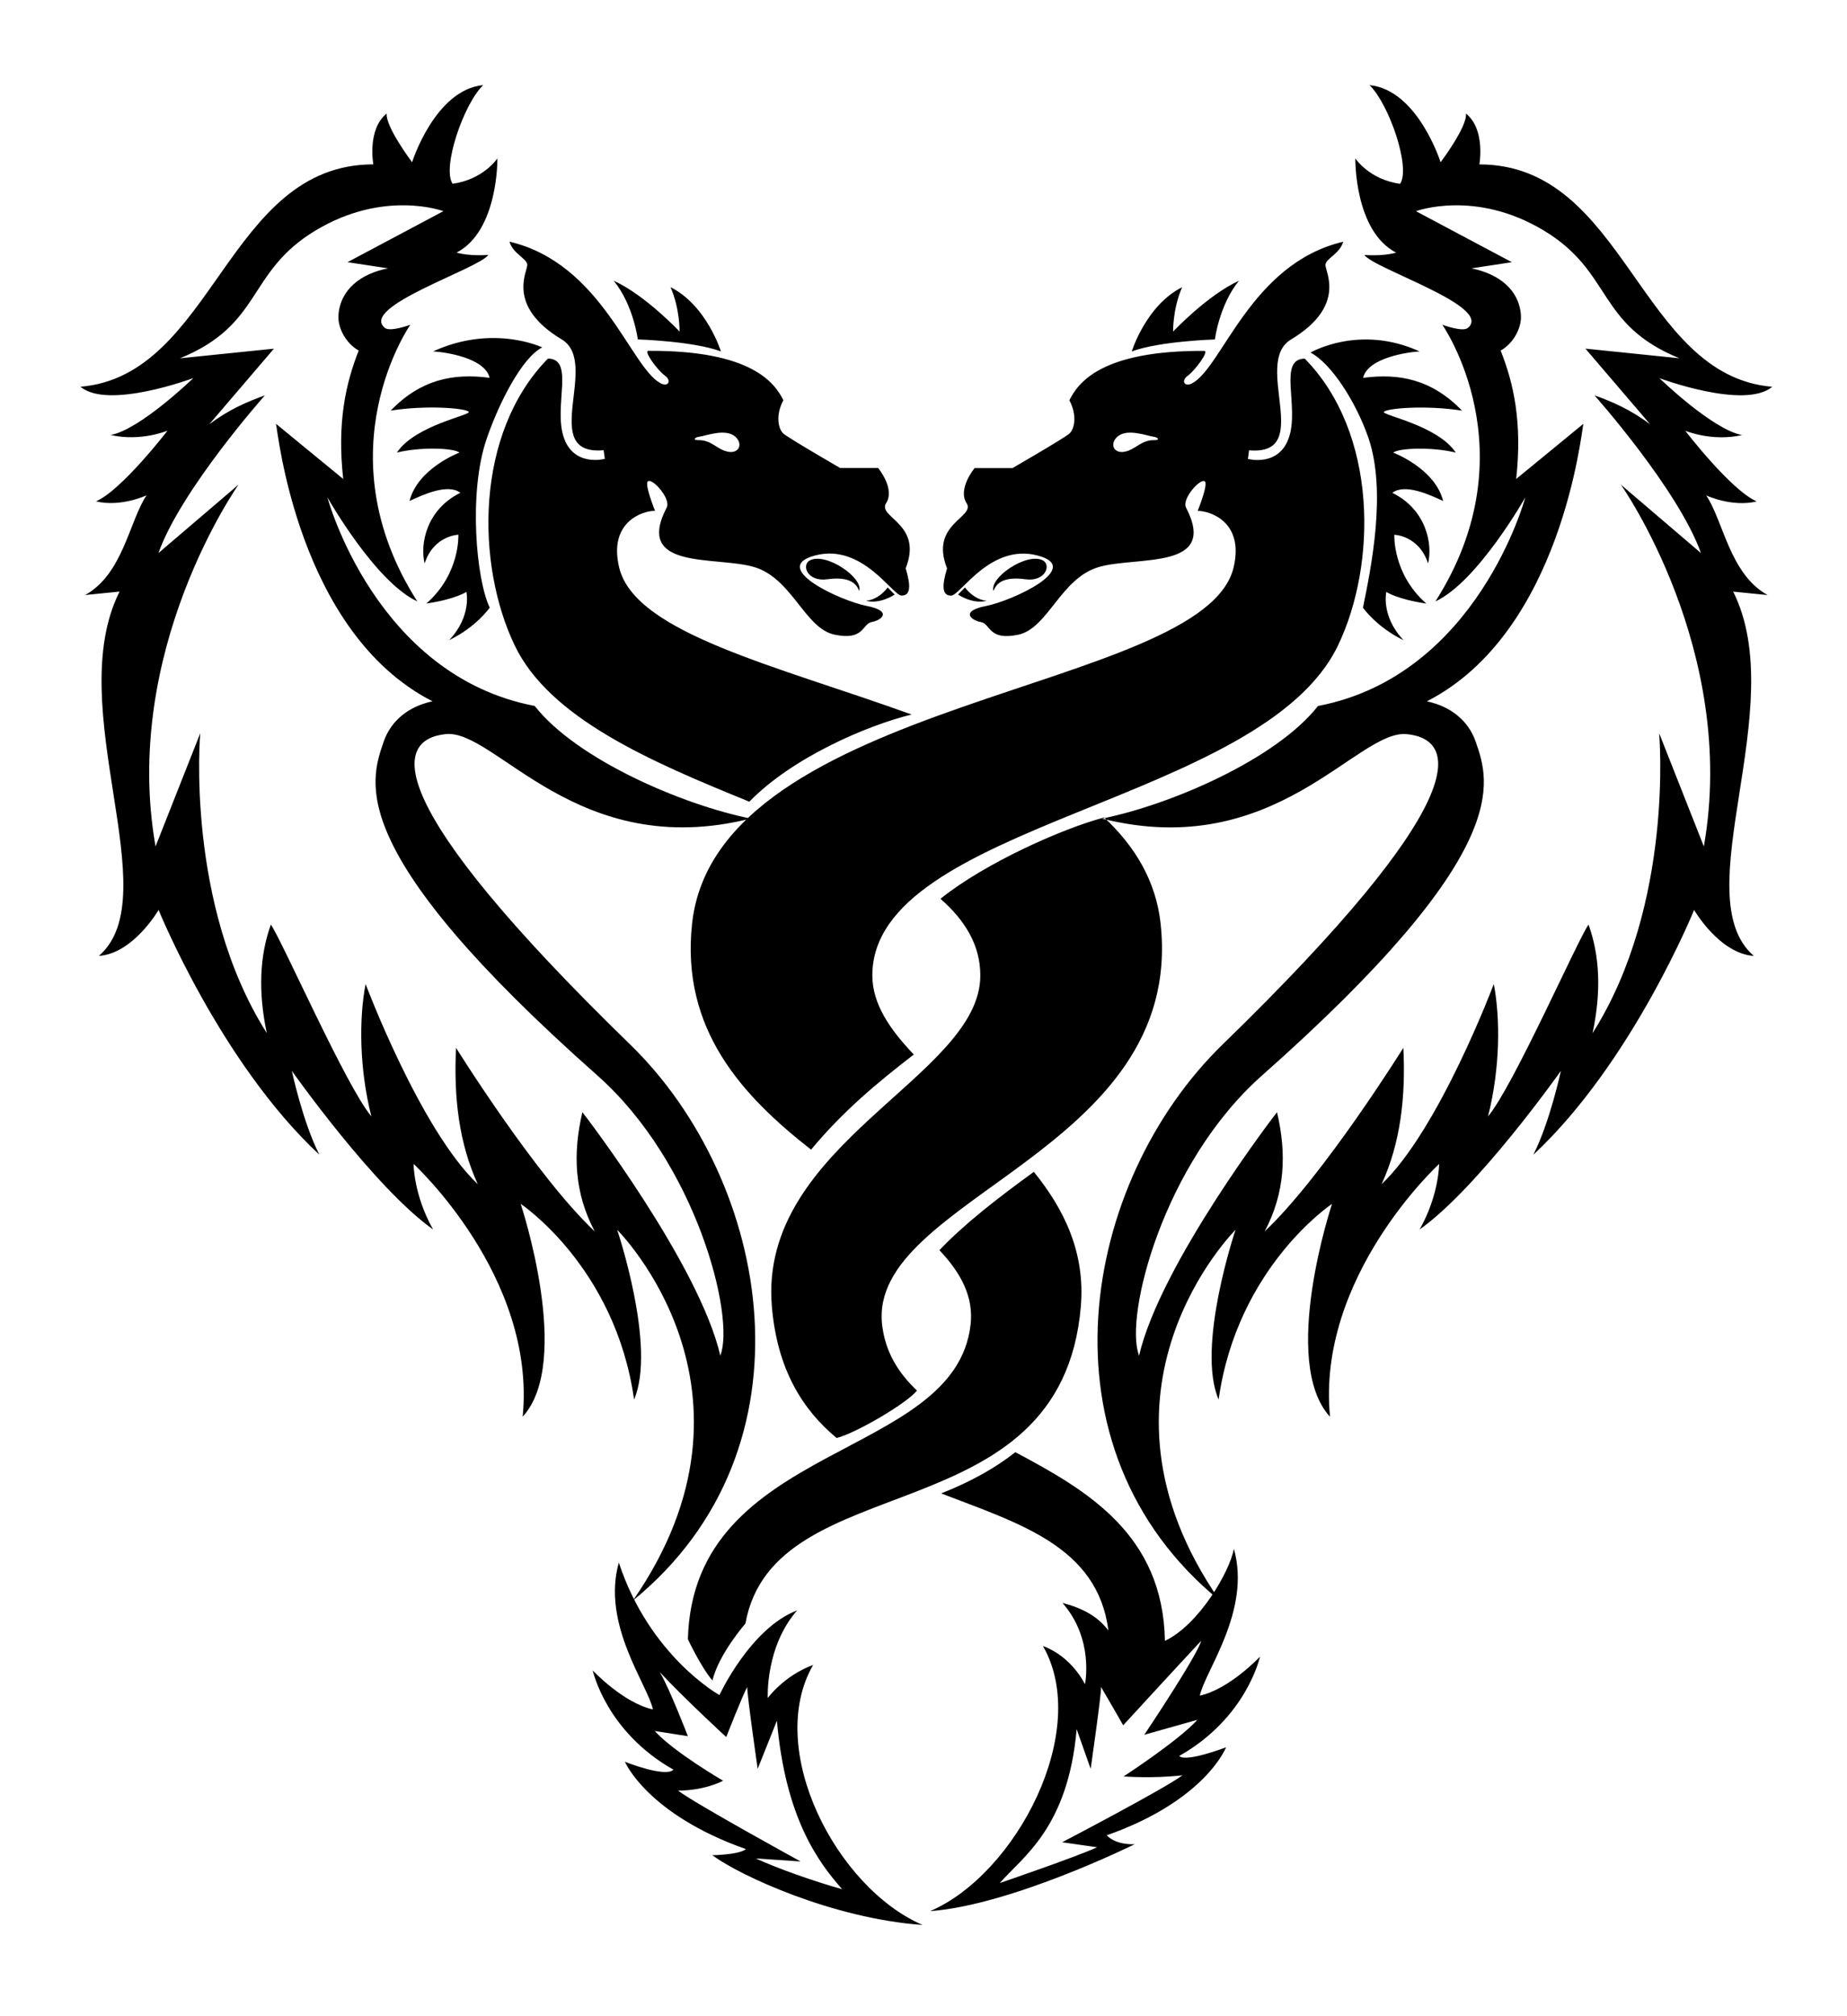 <svg xmlns="http://www.w3.org/2000/svg" xmlns:xlink="http://www.w3.org/1999/xlink" xmlns:a="http://ns.adobe.com/AdobeSVGViewerExtensions/3.0/" version="1.1" baseProfile="tiny" x="0px" y="0px" width="550px" height="600px" viewBox="-26.15 -0.35 600 600" overflow="visible" xml:space="preserve">
<defs>
</defs>
<path d="M131.93,114.86c-5.96,17.35-3.4,45.66,1.01,54.78c0,0-4.32,6.27-13.18,10.56c7.41-7.83,5.6-15.67,5.6-15.67  s-3.5,2.38-13.01,3.78c11.05-9.65,10.4-22.34,10.4-22.34s-8.02,0.23-10.96,9.33c-1.54-6.3,0.56-17.49,11.61-22.94  c-4.06-3.08-12.03,0.56-16.51,2.66c2.66-10.63,16.23-15.72,16.23-15.72c-1.86-1.49-12.59-1.91-20.33,0  c5.97-8.96,24.25-12.13,23.32-13.25c-0.93-1.12-13.43-2.24-25.37-0.37c9.79-10.07,20.24-12.22,32.15-10.65  c-1.49-6.53-14.62-8.38-18.35-8.57c19.59-8.95,35.44-1.3,35.44-1.3C143.45,88.51,136.03,102.92,131.93,114.86 M260.41,402.46  c-4.75-41.38,98.49-55.96,90.47-130.21c-1.49-13.79-8.27-25.04-18.34-34.49c-13.37,3.53-38.64,14.72-53.17,26.4  c8.04,7.06,12.94,15.12,12.94,24.89c0,32.97-72.2,54.47-67.72,107.45c1.73,20.39,9.89,33.45,21.05,42.72  c6.46-1.65,23.18-11.52,26.07-15.42C265.65,418.04,261.42,411.27,260.41,402.46 M208.04,86.46c0,0-4.62-14.97-16.37-20.85  c3.08,7,2.94,14.41,2.94,14.41s-11.19-11.89-21.41-16.51c6.44,7.84,7.84,19.06,7.84,19.06S198.95,83.1,208.04,86.46 M179.45,492  c47.38-68.27-5.11-120.37-5.11-120.37s12.85,38.02,5.49,55.09c-6.06-43.09-36.84-63.52-36.84-63.52s17.07,51.21,0.65,69.11  c4.48-45.51-35.44-82.07-35.44-82.07s0,10.07,6.34,21.27c-19.03-13.43-45.89-51.49-45.89-51.49s3.54,16.6,8.95,27.23  c-32.09-29.85-52.23-79.47-52.23-79.47s-8.21,14.18-19.4,14.92c22.59-19.5-12.13-80.68,6.72-118.27l-11.19,1.12  c12.33-6.81,14.36-24.06,19.96-32.37c0,0-8.3,3.92-16.42,1.96c8.39-3.64,23.22-22.95,23.22-22.95s-8.67,3.64-18.47,1.4  c9.51-1.68,26.86-18.47,26.86-18.47S8.95,105.49,0,97.93c43.37-3.64,47.57-72.19,95.13-72.19c0,0-2.1-11.33,4.34-16.51  c-0.42,4.34,8.25,15.81,8.25,15.81S115.14,1.54,130.81,0c-6.43,6.3-13.43,26.86-9.93,32.04c10.07-1.4,14.55-8.25,14.55-8.25  s0.37,23.5-13.25,30.59c4.33,1.27,10.32,0.75,10.32,0.75c-3.3,4.62-41.99,16.77-33.64,23.69c1.75,1.44,8.3-1.03,8.3-1.03  s-28.82,41.13,2.24,89.82c-13.71-6.34-29.19-33.76-29.19-33.76s15.48,57.83,67.34,67.71c13.62,17.35,47.94,32.09,70.14,36.56  c-56.47,14.18-82.83-29.1-99.05-27.42c-17.21,1.78-21.11,22.05,59.88,100.73C224.22,355.83,240.27,442.38,179.45,492 M207.89,412.33  c4.77-12.48-7.76-62.29-40-90.83c-81.99-72.57-74.03-94.98-69.4-108.35c2.35-6.79,8.05-11.45,15.86-13.1  c-43.84-22.37-50.28-88-50.84-90.09l21.83,17.91c-2.04-18.37,0.85-31.12,5.04-41.69c-4.06-2.24-6.87-7.28-6.58-11.48  c0.56-8.26,7.13-13.43,16.09-15.21l-13.15-2l31.15-16.56c0,0-19.25-7.19-41.65,6.34C53.85,60.83,59.32,77.65,32.32,88.7l30.52-3.13  l-21,24.54c6.42-4.8,12.29-7.31,18.05-9.37c0,0-27.28,30.65-34.57,51.19l26.03-22.23c0,0-38.19,53.86-26.97,117.47l14.52-36.75  c0,0-4.94,55.5,21.63,97.36c-2.84-13.34-2.36-25.07,1.31-35.24c3.63,5.14,24.42,52.49,32.65,62.27  c-3.97-15.59-4.02-31.96-1.87-42.96c0,0,17.77,47.29,36.45,64.98c-6.1-13.24-7.88-28.23-7.07-44.28c0,0,25.93,41.6,45.05,59.6  c-6.63-12.49-7.18-25.25-4.01-38.7c0.33,0.33,38.01,49.38,44.84,79.15C207.88,412.5,207.86,412.41,207.89,412.33 M262.22,163.09  c0,0-2.69,3.91-7.03,4.33c4.57,1.21,9.3-2.02,9.3-2.02L262.22,163.09z M237,154.27c-2.9,1.43-0.98,7.06,5.6,6.16  c6.81-0.93,9.42,1.12,10.35,3.82C254.44,160.05,242.32,151.66,237,154.27 M269.97,204.34c-14.67,3.6-38.84,14.05-52.7,28.3  c-32.16-13.07-64.92-27.12-76.24-50.77c-12.59-26.3-12.98-68.83,10.82-93.08c8.72,0.04,1.87,15.2,5.04,25.27  c3.17,10.08,13.43,7.28,13.43,7.28l-0.37-2.8c-21.45,1.86-0.93-28.36-13.62-35.97c-18.24-10.95-11-22.23-11.19-24.28  c-0.19-2.05-4.66-3.54-5.78-7.46c30.08,7.09,39.25,40.78,49.1,45.98c2.47,1.31,3.68-0.84,1.35-2.52c-2.33-1.68-7-8.01-5.32-8.02  c33.58-0.18,41.04,10.45,43.84,16.04c-2.61,4.85-1.68,9.33,0,10.82c1.68,1.49,18.47,11.19,18.47,11.19h12.31  c0,0,5.6,6.71,2.61,11.38c-2.99,4.66,12.13,6.62,6.34,21.17c1.68,5.6,1.68,8.86-1.31,8.86c-2.99,0-12.68-16.97-27.98-13.06  c-15.3,3.92,8.02,14.74,16.6,16.41c8.58,1.68,4.85,4.67,1.68,5.23c-3.17,0.56-2.42,6.16-12.12,4.1c-9.7-2.05-13.8-18.47-26.3-22.01  c-12.5-3.54-38.8,1.12-28.21-19.24c1.49-2.86-4.64-9.64-6.09-8.53c-1.21,0.93,2.31,9.58,2.31,9.58c-4.2,0-15.16,3.71-11.66,18.38  C180.07,177.97,226.19,188.49,269.97,204.34 M200.8,115.27c4.29-0.06,5.99,3.13,9.68,3.78c3.23,0.57,4.77-2.27,2.5-4.65  c-3.1-3.25-9.87-0.48-12.18-0.21C199.67,114.33,198.62,115.3,200.8,115.27 M418.38,114.53c5.96,17.35,0.89,42.15-1.77,55.12  c0,0,4.33,6.27,13.18,10.56c-7.42-7.83-5.6-15.67-5.6-15.67s3.5,2.38,13.01,3.78c-11.05-9.65-10.4-22.34-10.4-22.34  s8.02,0.23,10.96,9.33c1.54-6.3-0.56-17.49-11.61-22.94c4.06-3.08,12.03,0.56,16.51,2.66c-2.66-10.63-16.23-15.72-16.23-15.72  c1.86-1.49,12.59-1.91,20.33,0c-5.97-8.96-24.25-12.13-23.32-13.25c0.93-1.12,13.43-2.24,25.37-0.37  c-9.8-10.07-20.24-12.22-32.15-10.65c1.49-6.53,14.62-8.38,18.35-8.57c-19.58-8.95-35.44,0.37-35.44,0.37  C406.1,90.19,414.27,102.59,418.38,114.53 M372.14,539.62c0,0-6.58,17.23-38.77,28.58c3.25,3.36,9.11,2.88,9.11,2.88  s-39.97,19.78-66.48,21.74c27.92-11.97,52.42-58.63,36.65-86.08c9.52,3.51,13.65,12.42,13.65,12.42s3.1-14.55-7.31-26.41  c6.54,1.73,11.38,4.29,14.92,8.94c-3.51-27.26-28.87-34.67-54.32-44.49c9.42-3.71,17.49-8.15,24.09-13.38  c23.53,12.48,47.96,26.79,48.6,61.26c11-5.26,20.96-22.25,22.4-29.89c5.69,20.06-9.42,39.69-11.07,47.67  c9.66-2.12,19.55-12.66,19.55-12.66s-4.29,19.86-26.24,32.24C359.04,544.66,372.14,539.62,372.14,539.62 M357.97,548.71  c-9.58,1.12-19.12,0.37-19.12,0.37s17.8-11.55,23.97-18.37l-17.25,4.85c0,0,17.28-25.74,18.47-30.5  c-8.26,8.85-25.32,27.42-25.32,27.42s-5.87-10.25-7.19-12.44c0.13,2.28-3.38,26.57-3.38,26.57l-4.55-12.87  c-2.79,31.99-17.44,41.36-24.97,49.95c0,0,24.76-8.45,31.62-11.61l-11.36-1.63C318.89,570.45,352.56,552.87,357.97,548.71   M273.56,597.3c-29.17-2.07-59.26-15.95-68.32-22.64c0,0,8.63-0.11,10.94-1.98c-32.18-11.35-39.33-28.36-39.33-28.36  s13.06,5.22,15.79,2.58c-21.95-12.37-26.24-32.23-26.24-32.23s9.88,10.55,19.55,12.66c-1.66-7.98-16.76-27.61-11.07-47.67  c9.99,30.43,32.68,43.01,32.68,43.01s10-21.67,25.25-27.5c-10.41,11.86-9.55,28.46-9.55,28.46s5.21-7.23,14.73-10.74  C222.21,540.35,245.63,585.33,273.56,597.3 M247.43,585.71c-7.53-8.58-18.4-22.73-21.2-54.72l-6.25,15.62c0,0-3.51-24.29-3.38-26.57  c-1.32,2.19-6.83,16.26-6.83,16.26s-13.29-12.19-21.55-21.04c0.04,0.09,0.07,0.18,0.12,0.26c2.96,4.92,8.97,20.5,8.97,20.5  l-10.77-1.69c6.17,6.82,22.21,16.15,22.21,16.15s-5.69,3.17-14.62,3.21c5.41,4.16,39.8,23,39.8,23l-14.55-0.98  C226.23,578.88,237.85,583,247.43,585.71 M309.7,352.81c-11.84,8.57-22.79,17.1-30.68,25.43c7,7.4,11.16,15.16,10.12,24.22  c-5.07,44.16-90.16,37.78-91.83,102.09c0,0,4.38,9.26,7.98,13.38c2.05-8.58,10.71-18.48,10.71-18.48  c9.36-52.01,102.63-28.03,108.96-102.96C326.43,379.02,319.56,364.98,309.7,352.81 M368.51,82.58c0,0,1.4-11.22,7.83-19.06  c-10.21,4.62-21.41,16.51-21.41,16.51s-0.14-7.42,2.94-14.41c-11.75,5.88-16.37,20.85-16.37,20.85  C350.6,83.1,368.51,82.58,368.51,82.58 M285.06,165.4c0,0,4.74,3.23,9.3,2.02c-4.34-0.41-7.03-4.33-7.03-4.33L285.06,165.4z   M296.6,164.25c0.93-2.71,3.54-4.76,10.35-3.82c6.57,0.9,8.5-4.73,5.6-6.16C307.23,151.66,295.11,160.05,296.6,164.25   M408.52,181.88c-24.68,51.56-151.29,57.48-151.29,107.17c0,9.13,5.55,17.39,13.47,25.67c-11.51,8.88-22.89,18.25-33.37,30.88  c-22.23-17.38-42.38-38.96-38.66-73.34c7.96-73.63,166.21-74.99,175.91-115.65c3.5-14.66-7.46-18.38-11.66-18.38  c0,0,3.52-8.66,2.31-9.58c-1.45-1.11-7.57,5.68-6.09,8.53c10.59,20.36-15.71,15.69-28.21,19.24c-12.5,3.54-16.6,19.96-26.3,22.01  c-9.7,2.05-8.95-3.54-12.12-4.1c-3.17-0.56-6.9-3.55,1.68-5.23c8.58-1.68,31.9-12.5,16.6-16.41c-15.3-3.92-24.99,13.06-27.98,13.06  c-2.99,0-2.99-3.26-1.31-8.86c-5.78-14.55,9.33-16.51,6.34-21.17c-2.99-4.67,2.61-11.38,2.61-11.38h12.31c0,0,16.79-9.7,18.47-11.19  c1.68-1.49,2.61-5.97,0-10.82c2.8-5.6,10.25-16.22,43.83-16.04c1.68,0.01-2.99,6.34-5.32,8.02c-2.33,1.68-1.12,3.82,1.35,2.52  c9.85-5.2,19.03-38.9,49.11-45.98c-1.12,3.92-5.59,5.41-5.78,7.46c-0.19,2.05,7.05,13.33-11.19,24.28  c-12.69,7.61,7.83,37.83-13.62,35.97l-0.37,2.8c0,0,10.26,2.8,13.43-7.28c3.17-10.07-3.69-25.24,5.04-25.27  C421.5,113.05,421.12,155.58,408.52,181.88 M348.75,114.19c-2.31-0.28-9.09-3.04-12.18,0.21c-2.27,2.38-0.73,5.22,2.5,4.65  c3.69-0.66,5.39-3.84,9.68-3.78C350.93,115.3,349.87,114.33,348.75,114.19 M548.06,165.56l-11.19-1.12  c18.84,37.59-15.88,98.77,6.71,118.27c-11.19-0.75-19.4-14.92-19.4-14.92s-20.14,49.62-52.23,79.47  c5.41-10.63,8.95-27.23,8.95-27.23s-26.86,38.05-45.89,51.49c6.34-11.19,6.34-21.27,6.34-21.27s-39.92,36.56-35.44,82.07  c-16.42-17.9,0.65-69.11,0.65-69.11s-30.78,20.43-36.84,63.52c-7.37-17.07,5.49-55.09,5.49-55.09s-52.5,52.1-5.11,120.37  c-60.81-49.62-44.77-136.17,0.93-180.57c81-78.68,77.09-98.95,59.88-100.73c-16.23-1.68-42.59,41.6-99.05,27.42  c22.2-4.48,56.52-19.21,70.14-36.56c51.86-9.89,67.34-67.71,67.34-67.71s-15.49,27.42-29.19,33.76  c31.06-48.69,2.24-89.82,2.24-89.82s6.56,2.47,8.3,1.03c8.36-6.93-30.33-19.07-33.64-23.69c0,0,5.99,0.52,10.32-0.75  c-13.62-7.09-13.24-30.59-13.24-30.59s4.48,6.86,14.55,8.25c3.5-5.18-3.5-25.74-9.93-32.04c15.67,1.54,23.08,25.04,23.08,25.04  s8.67-11.47,8.25-15.81c6.43,5.18,4.34,16.51,4.34,16.51c47.57,0,51.77,68.55,95.14,72.19c-8.95,7.55-36.65-2.8-36.65-2.8  s17.35,16.79,26.86,18.47c-9.79,2.24-18.47-1.4-18.47-1.4s14.83,19.31,23.22,22.95c-8.11,1.96-16.41-1.96-16.41-1.96  C533.7,141.49,535.73,158.74,548.06,165.56 M500.37,129.69l26.03,22.23c-7.29-20.54-34.57-51.19-34.57-51.19  c5.76,2.06,11.63,4.58,18.05,9.37l-21-24.54l30.52,3.13c-27-11.05-21.54-27.87-43.93-41.41c-22.39-13.54-41.64-6.34-41.64-6.34  l31.15,16.56l-13.15,2c8.95,1.78,15.53,6.96,16.09,15.21c0.28,4.19-2.52,9.23-6.58,11.48c4.2,10.57,7.08,23.32,5.04,41.69  l21.83-17.91c-0.56,2.09-7,67.72-50.84,90.09c7.81,1.65,13.51,6.32,15.86,13.1c4.64,13.37,12.59,35.78-69.39,108.35  c-32.24,28.53-44.77,78.35-40,90.83c0.03,0.08,0.01,0.18,0.01,0.26c6.83-29.76,44.51-78.82,44.84-79.15  c3.17,13.46,2.62,26.21-4.01,38.7c19.12-18,45.05-59.6,45.05-59.6c0.81,16.05-0.97,31.04-7.07,44.28  c18.68-17.69,36.45-64.98,36.45-64.98c2.14,11,2.09,27.37-1.87,42.96c8.23-9.78,29.02-57.14,32.65-62.27  c3.67,10.17,4.16,21.9,1.31,35.24c26.58-41.86,21.63-97.36,21.63-97.36l14.52,36.75C538.56,183.56,500.37,129.69,500.37,129.69"/>
</svg>